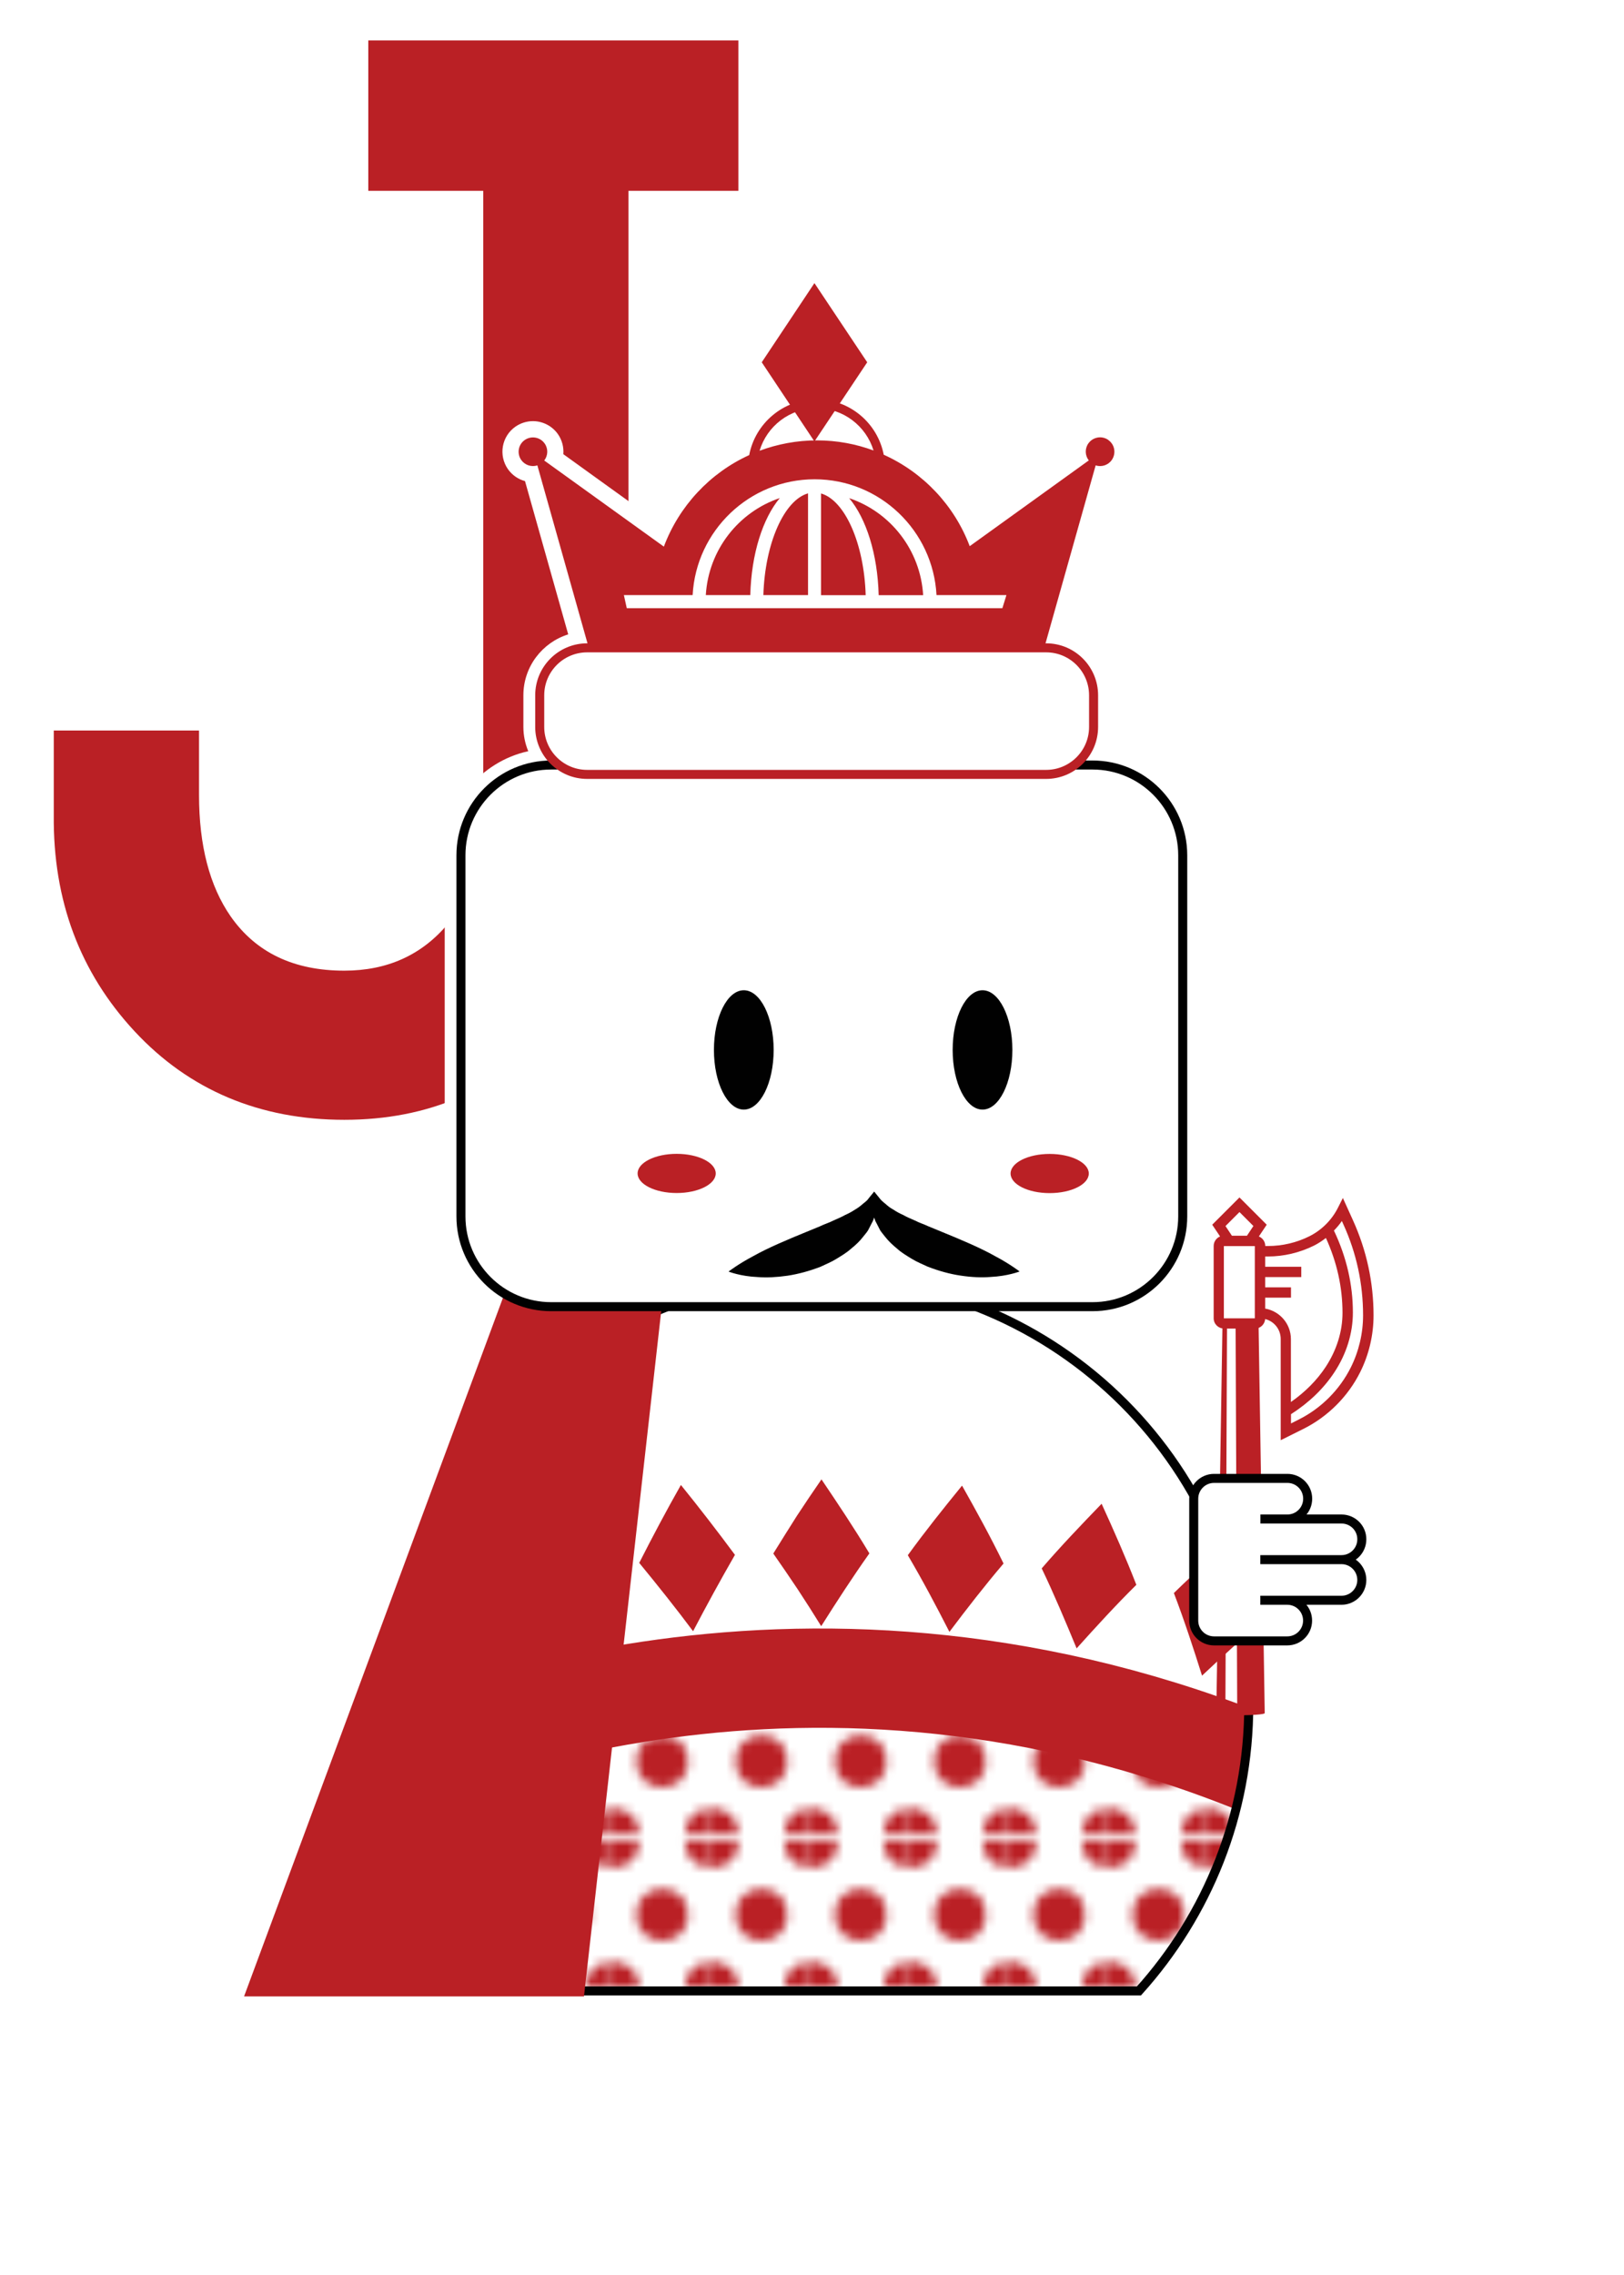 <?xml version="1.0" encoding="UTF-8"?>
<svg id="a" data-name="Layer 1" xmlns="http://www.w3.org/2000/svg" width="2.5in" height="3.5in" xmlns:xlink="http://www.w3.org/1999/xlink" viewBox="0 0 180 252">
  <defs>
    <clipPath id="b">
      <rect width="180" height="252" rx="18" ry="18" style="fill: none;"/>
    </clipPath>
    <clipPath id="c">
      <path d="M138.4,188.86c0-26.13-21.19-47.32-47.31-47.32s-47.31,21.19-47.31,47.32c0,12.18,4.61,23.29,12.17,31.67h70.29c7.56-8.39,12.17-19.49,12.17-31.67Z" style="fill: #fff; stroke: #010101; stroke-miterlimit: 10;"/>
    </clipPath>
    <pattern id="d" data-name="New Pattern Swatch 1 copy" x="0" y="0" width="10.8" height="16.2" patternTransform="translate(-702 -612)" patternUnits="userSpaceOnUse" viewBox="0 0 10.8 16.2">
      <g>
        <rect y="0" width="10.8" height="16.2" style="fill: none;"/>
        <circle cx="10.8" cy="16.2" r="2.87" style="fill: #ba2025;"/>
        <circle cx="0" cy="16.2" r="2.87" style="fill: #ba2025;"/>
        <circle cx="5.4" cy="8.1" r="2.87" style="fill: #ba2025;"/>
        <circle cx="10.8" cy="0" r="2.87" style="fill: #ba2025;"/>
        <circle cx="0" cy="0" r="2.87" style="fill: #ba2025;"/>
      </g>
    </pattern>
  </defs>
  <g style="clip-path: url(#b);">
    <rect x="-.51" width="180" height="252" style="fill: #fff;"/>
    <path d="M22.06,80.92c0,5.69,0,8.07,0,7.14,0,5.6,1.17,10.08,3.5,13.44,2.8,4.01,7,6.02,12.6,6.02,4.76,0,8.59-1.73,11.48-5.18,2.61-3.17,3.92-7.14,3.92-11.9V21.14h-12.74V4.48h41.02v16.66h-12.18v69.3c0,9.43-2.85,17.31-8.54,23.66-5.97,6.63-13.63,9.94-22.96,9.94s-17.17-3.27-23.24-9.8c-6.07-6.53-9.05-14.51-8.96-23.94v-9.38h16.1Z" style="fill: #ba2025;"/>
    <path d="M25.18,222.44l28.98-78.15c-3.04-2.2-4.87-5.74-4.87-9.56v-40c0-5.63,3.97-10.36,9.26-11.52-.35-.84-.54-1.76-.54-2.69v-3.5c0-3.17,2.09-5.85,4.97-6.75l-4.79-16.98c-.76-.2-1.43-.67-1.89-1.32-1.07-1.53-.7-3.64.83-4.71.58-.4,1.25-.61,1.94-.61,1.1,0,2.14.54,2.77,1.44.46.66.66,1.45.6,2.22l10.4,7.49c1.9-3.69,4.95-6.74,8.65-8.63.59-2,1.82-3.73,3.49-4.94l-2.72-4.08,8.01-12.02,8.01,12.02-2.58,3.87c1.81,1.21,3.16,3.02,3.8,5.11,3.73,1.89,6.8,4.94,8.73,8.64l10.34-7.44c-.07-.77.13-1.55.6-2.22.64-.91,1.68-1.45,2.78-1.45.7,0,1.36.21,1.94.61,1.52,1.07,1.9,3.18.84,4.71-.47.66-1.14,1.13-1.89,1.33l-4.79,16.98c2.88.89,4.97,3.58,4.97,6.75v3.5c0,.86-.16,1.71-.46,2.5,5.82.72,10.34,5.7,10.34,11.71v39.85l4.48-4.48,5.34,5.34-.4.6c.69-.15,1.37-.39,2-.7,1.02-.51,1.86-1.35,2.37-2.37l2.22-4.44,2.69,5.9c1.62,3.57,2.44,7.37,2.44,11.29,0,2.45-.58,4.9-1.67,7.08-1.52,3.04-4.04,5.56-7.08,7.08l-3.75,1.88v.21h1.16c2.24,0,4.05,1.81,4.05,4.05,0,.15,0,.3-.02.45h1.98c1.09,0,2.11.42,2.87,1.19.76.77,1.18,1.78,1.18,2.86,0,.81-.24,1.59-.68,2.25.43.64.68,1.42.68,2.24,0,2.24-1.82,4.06-4.05,4.06h-1.98c.02.15.02.3.02.45,0,2.24-1.82,4.05-4.05,4.05h-.82s.09,5.81.09,5.81l.24.53-.51.83c-.35.56-.84.81-1.58.93-.63,11.14-5.06,21.76-12.55,30.08l-.54.59h-61.13v.11H25.18ZM62.68,218.73l7.96-70.55c-15.33,7.7-25.07,23.34-25.07,40.68,0,11.01,3.96,21.59,11.18,29.87h5.93ZM116.02,146.54c6.66,3.93,12.34,9.41,16.52,15.98.28-.16.58-.29.9-.39l.22-13.93c-.59-.54-.95-1.31-.95-2.17v-8c0-.42.09-.83.25-1.19l-.21-.31c-.86,5.66-5.77,10.01-11.67,10.01h-5.07ZM144.09,145.54c.5.81.79,1.76.79,2.77v2.85c.19-.25.38-.5.55-.75,1.03-1.56,1.57-3.29,1.57-5.01,0-1.9-.31-3.8-.93-5.65-.01,0-.03.01-.04.02v3.49h-1.14v2.29h-.79Z" style="fill: #fff;"/>
    <g>
      <g>
        <g>
          <path d="M138.4,188.86c0-26.13-21.19-47.32-47.31-47.32s-47.31,21.19-47.31,47.32c0,12.18,4.61,23.29,12.17,31.67h70.29c7.56-8.39,12.17-19.49,12.17-31.67Z" style="fill: #fff;"/>
          <g style="clip-path: url(#c);">
            <g>
              <path d="M13.84,189.58c.36-3.21.85-6.46,1.44-9.7,2.83,1.68,5.58,3.46,8.25,5.28-.6,3.19-1.13,6.35-1.52,9.52-2.65-1.78-5.36-3.48-8.17-5.1Z" style="fill: #ba2025;"/>
              <path d="M27.49,183.6c.69-3.17,1.48-6.33,2.35-9.5,2.63,1.92,5.22,3.98,7.71,6.01-.88,3.14-1.7,6.21-2.4,9.35-2.49-2.01-5.04-3.97-7.66-5.87Z" style="fill: #ba2025;"/>
              <path d="M41.63,178.9c.96-3.11,2.02-6.15,3.14-9.27,2.46,2.16,4.87,4.41,7.18,6.64-1.14,3.06-2.2,6.06-3.18,9.11-2.3-2.18-4.7-4.39-7.14-6.49Z" style="fill: #ba2025;"/>
              <path d="M56.12,175.41c1.21-3.03,2.51-5.98,3.89-8.97,2.27,2.34,4.48,4.77,6.61,7.21-1.39,2.92-2.7,5.84-3.92,8.82-2.12-2.38-4.32-4.78-6.58-7.06Z" style="fill: #ba2025;"/>
              <path d="M70.85,173.12c1.46-2.87,3-5.78,4.62-8.63,2.08,2.57,4.07,5.15,5.99,7.74-1.63,2.83-3.17,5.65-4.64,8.46-1.91-2.56-3.9-5.05-5.97-7.57Z" style="fill: #ba2025;"/>
              <path d="M85.72,172.07c.85-1.38,1.72-2.76,2.6-4.15.89-1.36,1.8-2.7,2.73-4.05,1.85,2.74,3.63,5.4,5.31,8.2-1.86,2.62-3.64,5.37-5.34,8.06-.84-1.36-1.71-2.73-2.6-4.08-.89-1.33-1.79-2.65-2.72-3.98Z" style="fill: #ba2025;"/>
              <path d="M100.62,172.27c1.93-2.66,3.93-5.16,6.01-7.71,1.62,2.87,3.16,5.68,4.6,8.63-2.07,2.43-4.08,5.02-6,7.57-1.45-2.84-2.98-5.73-4.61-8.49Z" style="fill: #ba2025;"/>
              <path d="M115.46,173.73c2.15-2.49,4.35-4.79,6.64-7.16,1.37,3,2.66,5.92,3.85,8.98-2.27,2.24-4.49,4.67-6.62,7.04-1.21-2.93-2.49-5.98-3.87-8.86Z" style="fill: #ba2025;"/>
              <path d="M130.11,176.46c2.35-2.3,4.74-4.43,7.22-6.58,1.11,3.11,2.15,6.14,3.09,9.25-2.46,2.09-4.87,4.3-7.19,6.48-.96-3.05-1.98-6.16-3.12-9.15Z" style="fill: #ba2025;"/>
              <path d="M144.48,180.4c2.51-2.05,5.11-4.1,7.74-5.99.85,3.19,1.62,6.35,2.32,9.49-2.64,1.92-5.2,3.88-7.69,5.85-.69-3.17-1.49-6.24-2.37-9.35Z" style="fill: #ba2025;"/>
              <path d="M158.49,185.48c2.66-1.83,5.39-3.62,8.19-5.39.6,3.23,1.1,6.49,1.55,9.69-2.77,1.7-5.46,3.39-8.11,5.19-.48-3.13-1.02-6.3-1.63-9.49Z" style="fill: #ba2025;"/>
            </g>
            <path d="M37.09,197.72v38.34h108v-38.14c-50.92-23.29-94.3-6.75-108-.2Z" style="fill: url(#d); stroke: #ba2025; stroke-miterlimit: 10; stroke-width: 11px;"/>
          </g>
          <path d="M138.4,188.86c0-26.13-21.19-47.32-47.31-47.32s-47.31,21.19-47.31,47.32c0,12.18,4.61,23.29,12.17,31.67h70.29c7.56-8.39,12.17-19.49,12.17-31.67Z" style="fill: none; stroke: #010101; stroke-miterlimit: 10;"/>
        </g>
        <g>
          <g>
            <path d="M140.17,189.77s.08.18-2.49.23c-2.19.05-2.87-.23-2.87-.23l.69-43.38h3.99l.69,43.38ZM136.95,146.61h-.95l-.18,42.69h1.31l-.18-42.69Z" style="fill: #ba2025;"/>
            <path d="M139.09,147.17c.6,0,1.09-.47,1.14-1.06.99.25,1.72,1.14,1.72,2.21v11.21l2.53-1.26c2.7-1.35,4.93-3.58,6.28-6.28.97-1.94,1.48-4.11,1.48-6.28,0-3.66-.77-7.21-2.28-10.54l-1.12-2.47-.54,1.07c-.68,1.36-1.81,2.49-3.17,3.17-1.42.71-3,1.08-4.59,1.08h-.3c0-.48-.29-.88-.71-1.06l.87-1.3-3.02-3.02-3.02,3.02.87,1.3c-.41.17-.71.58-.71,1.06v8c0,.63.51,1.14,1.14,1.14M138.92,135.81l-.71,1.07h-1.67l-.71-1.07,1.55-1.55,1.55,1.55ZM143.09,157.67v-1.02c2-1.28,3.62-2.84,4.8-4.63,1.35-2.04,2.06-4.34,2.06-6.63,0-3.11-.71-6.16-2.1-9.08.32-.33.62-.68.88-1.06l.17.38c1.45,3.18,2.18,6.57,2.18,10.07,0,1.99-.47,3.99-1.36,5.77-1.24,2.48-3.29,4.53-5.77,5.77l-.87.44ZM140.23,144.94v-1.2h2.86v-1.14h-2.86v-1.14h4v-1.14h-4v-1.14h.3c1.76,0,3.52-.42,5.1-1.2.48-.24.91-.53,1.33-.85,1.22,2.67,1.84,5.46,1.84,8.29,0,2.07-.65,4.14-1.87,6-.97,1.47-2.26,2.77-3.85,3.88v-6.97c0-1.7-1.24-3.1-2.86-3.38ZM136.8,147.17h1.14M135.65,146.03v-8h3.43v8h-3.43Z" style="fill: #ba2025;"/>
          </g>
          <path d="M142.69,163.76c1.24,0,2.25,1,2.25,2.25s-1.01,2.25-2.25,2.25h-2.99,8.99c1.25,0,2.26,1.01,2.25,2.25,0,1.24-1.01,2.25-2.25,2.25h-9,9c1.24,0,2.25,1.01,2.25,2.25,0,1.24-1.01,2.25-2.25,2.25h-9,2.99c1.24,0,2.25,1,2.25,2.25s-1.01,2.25-2.25,2.25h-8.12c-1.24,0-2.25-1-2.25-2.25v-13.5c0-1.24,1.01-2.25,2.25-2.25h8.12Z" style="fill: #fff; stroke: #010101; stroke-linecap: round; stroke-miterlimit: 10;"/>
        </g>
      </g>
      <polygon points="59.43 135.26 27.77 220.64 64.28 220.64 73.13 142.17 59.43 135.26" style="fill: #ba2025; stroke: #ba2025; stroke-miterlimit: 10;"/>
      <g>
        <path d="M131.09,134.74c0,5.52-4.48,10-10,10h-60c-5.52,0-10-4.48-10-10v-40c0-5.52,4.48-10,10-10h60c5.52,0,10,4.48,10,10v40Z" style="fill: #fff; stroke: #010101; stroke-miterlimit: 10;"/>
        <g>
          <g>
            <path d="M82.44,109.69c1.83,0,3.31,2.96,3.31,6.61s-1.48,6.61-3.31,6.61-3.31-2.96-3.31-6.61,1.48-6.61,3.31-6.61Z" style="fill: #010101;"/>
            <path d="M108.9,109.69c1.83,0,3.31,2.96,3.31,6.61s-1.48,6.61-3.31,6.61-3.31-2.96-3.31-6.61,1.48-6.61,3.31-6.61Z" style="fill: #010101;"/>
          </g>
          <g>
            <ellipse cx="75" cy="129.98" rx="4.33" ry="2.17" style="fill: #ba2025;"/>
            <path d="M116.34,127.82c2.39,0,4.34.97,4.34,2.17s-1.94,2.17-4.34,2.17-4.33-.97-4.33-2.17,1.94-2.17,4.33-2.17Z" style="fill: #ba2025;"/>
          </g>
        </g>
      </g>
      <path d="M110.29,139.14c-1.63-.92-3.8-1.83-5.88-2.68-.52-.21-1.03-.42-1.53-.63-.48-.23-1.01-.39-1.44-.62-.46-.2-.92-.39-1.3-.61-.43-.19-.79-.39-1.12-.61-.37-.2-.64-.42-.89-.65-.27-.21-.52-.43-.66-.64-.36-.45-.58-.71-.58-.71,0,0-.22.26-.58.71-.13.22-.39.43-.66.64-.26.23-.52.44-.89.65-.33.22-.69.42-1.12.61-.38.22-.84.4-1.3.61-.43.23-.96.38-1.44.62-.51.21-1.02.42-1.53.63-2.08.85-4.25,1.76-5.88,2.68-1.64.86-2.74,1.71-2.74,1.71,0,0,1.31.53,3.24.61.98.08,2.1.02,3.29-.15,1.19-.18,2.44-.52,3.66-.99.6-.29,1.2-.52,1.77-.88.57-.35,1.12-.67,1.62-1.12.51-.41.97-.84,1.35-1.34.19-.25.39-.46.54-.71.14-.27.27-.53.4-.78.12-.2.2-.41.27-.62.06.21.14.42.26.62.13.25.26.51.4.78.16.25.35.46.54.71.39.5.85.93,1.35,1.34.5.45,1.05.77,1.62,1.12.57.35,1.18.59,1.77.87,1.22.47,2.47.82,3.66.99,1.19.18,2.31.23,3.28.15,1.93-.09,3.24-.61,3.24-.61,0,0-1.1-.85-2.74-1.71Z" style="fill: #010101;"/>
      <g>
        <g>
          <path d="M122.84,48.73c-.72-.5-1.7-.33-2.21.39-.41.58-.37,1.35.05,1.88l-13.2,9.5c-1.7-4.51-5.15-8.16-9.53-10.13-.68-3.5-3.76-6.14-7.45-6.14s-6.8,2.67-7.46,6.18c-4.35,1.98-7.77,5.64-9.46,10.14l-13.26-9.54c.42-.53.46-1.3.05-1.88-.5-.72-1.49-.89-2.21-.39-.72.5-.89,1.49-.39,2.21.41.58,1.14.81,1.79.6l6.47,22.95h48.94l6.47-22.95c.64.21,1.38-.01,1.79-.6.5-.72.33-1.71-.39-2.21ZM90.51,45.22c2.97,0,5.49,1.98,6.31,4.68-1.95-.72-4.06-1.12-6.27-1.12s-4.38.41-6.36,1.15c.81-2.72,3.33-4.71,6.32-4.71Z" style="fill: #ba2025;"/>
          <path d="M84.61,65.92h4.95v-11.27c-2.65.75-4.78,5.54-4.95,11.27ZM78.23,65.92h4.93c.12-4.58,1.38-8.49,3.27-10.75-4.57,1.54-7.9,5.74-8.2,10.75ZM91,54.66v11.27h4.95c-.17-5.72-2.3-10.51-4.95-11.27ZM111.09,67.37h-41.62l-.32-1.45h7.62c.38-7.13,6.29-12.83,13.52-12.83s13.13,5.69,13.51,12.83h7.75l-.45,1.45ZM94.12,55.18c1.89,2.26,3.15,6.17,3.27,10.75h4.93c-.3-5.01-3.63-9.21-8.2-10.75Z" style="fill: #fff;"/>
        </g>
        <polygon points="84.43 40.13 90.27 31.36 96.12 40.13 90.27 48.9 84.43 40.13" style="fill: #ba2025;"/>
        <path d="M121.21,80.52c0,2.91-2.36,5.26-5.26,5.26h-50.87c-2.91,0-5.26-2.36-5.26-5.26v-3.5c0-2.91,2.36-5.26,5.26-5.26h50.87c2.91,0,5.26,2.36,5.26,5.26v3.5h0Z" style="fill: #fff; stroke: #ba2025; stroke-miterlimit: 10;"/>
      </g>
    </g>
  </g>
</svg>